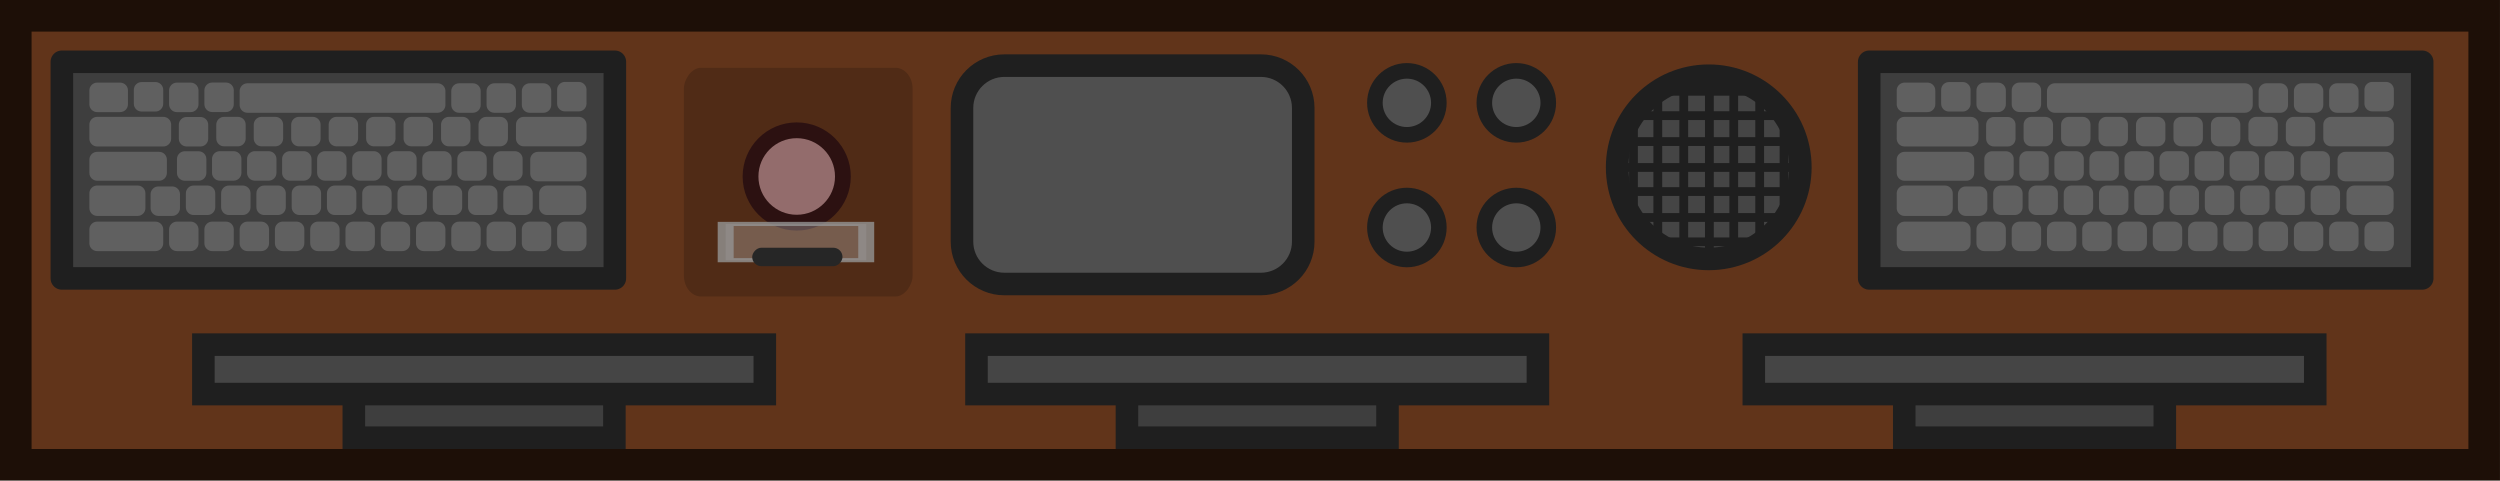 <?xml version="1.0" encoding="UTF-8" standalone="no"?>
<!-- Created with Inkscape (http://www.inkscape.org/) -->

<svg
   width="553.991"
   height="106.5"
   viewBox="0 0 146.577 28.178"
   version="1.1"
   id="svg1"
   xml:space="preserve"
   xmlns="http://www.w3.org/2000/svg"
   xmlns:svg="http://www.w3.org/2000/svg"><defs
     id="defs1" /><g
     id="layer1"
     transform="translate(-6.087,-5.755)"><path
       d="M 151.737,6.681 H 7.013 V 33.007 H 151.737 Z"
       fill="#61341a"
       stroke="#1d0f07"
       stroke-width="2.1"
       stroke-linecap="round"
       id="path1-7-8"
       style="stroke-width:1.852;stroke-dasharray:none" /><rect
       style="fill:#502b16;fill-opacity:1;stroke:none;stroke-width:1.852;stroke-linecap:square;stroke-linejoin:bevel;stroke-miterlimit:29;stroke-dasharray:none;stroke-opacity:1"
       id="rect1-3"
       width="13.409"
       height="13.409"
       x="-59.593"
       y="9.729"
       rx="1.007"
       ry="1.224"
       transform="scale(-1,1)" /><path
       d="m 115.68,22.078 h 32.422 V 9.378 h -32.422 z"
       fill="#3e3e3e"
       stroke="#1f1f1f"
       stroke-width="1.462"
       stroke-miterlimit="5"
       stroke-linecap="round"
       stroke-linejoin="round"
       id="path2-4-5"
       style="stroke-width:1.323;stroke-dasharray:none" /><path
       d="m 145.174,20.478 h 0.808 c 0.253,0 0.458,-0.205 0.458,-0.458 v -0.813 c 0,-0.253 -0.205,-0.458 -0.458,-0.458 h -0.808 c -0.253,0 -0.458,0.205 -0.458,0.458 v 0.813 c 0,0.253 0.205,0.458 0.458,0.458 z"
       fill="#606060"
       id="path3-8-6"
       style="stroke-width:0.265" /><path
       d="m 145.174,12.287 h 0.808 c 0.253,0 0.458,-0.205 0.458,-0.458 v -0.813 c 0,-0.253 -0.205,-0.458 -0.458,-0.458 h -0.808 c -0.253,0 -0.458,0.205 -0.458,0.458 v 0.813 c 0,0.253 0.205,0.458 0.458,0.458 z"
       fill="#606060"
       id="path4-7-5"
       style="stroke-width:0.265" /><path
       d="m 143.106,12.367 h 0.808 c 0.253,0 0.458,-0.205 0.458,-0.458 v -0.813 c 0,-0.253 -0.205,-0.458 -0.458,-0.458 h -0.808 c -0.253,0 -0.458,0.205 -0.458,0.458 v 0.813 c 0,0.253 0.205,0.458 0.458,0.458 z"
       fill="#606060"
       id="path5-1-1"
       style="stroke-width:0.265" /><path
       d="m 141.038,12.367 h 0.808 c 0.253,0 0.458,-0.205 0.458,-0.458 v -0.813 c 0,-0.253 -0.205,-0.458 -0.458,-0.458 h -0.808 c -0.253,0 -0.458,0.205 -0.458,0.458 v 0.813 c 0,0.253 0.205,0.458 0.458,0.458 z"
       fill="#606060"
       id="path6-3-0"
       style="stroke-width:0.265" /><path
       d="m 138.97,12.367 h 0.808 c 0.253,0 0.458,-0.205 0.458,-0.458 v -0.813 c 0,-0.253 -0.205,-0.458 -0.458,-0.458 h -0.808 c -0.253,0 -0.458,0.205 -0.458,0.458 v 0.813 c 0,0.253 0.205,0.458 0.458,0.458 z"
       fill="#606060"
       id="path7-6-9"
       style="stroke-width:0.265" /><path
       d="m 124.493,12.324 h 0.808 c 0.253,0 0.458,-0.205 0.458,-0.458 v -0.813 c 0,-0.253 -0.205,-0.458 -0.458,-0.458 h -0.808 c -0.253,0 -0.458,0.205 -0.458,0.458 v 0.813 c 0,0.253 0.205,0.458 0.458,0.458 z"
       fill="#606060"
       id="path8-7-3"
       style="stroke-width:0.265" /><path
       d="m 122.425,12.328 h 0.808 c 0.253,0 0.458,-0.205 0.458,-0.458 v -0.813 c 0,-0.253 -0.205,-0.458 -0.458,-0.458 h -0.808 c -0.253,0 -0.458,0.205 -0.458,0.458 v 0.813 c 0,0.253 0.205,0.458 0.458,0.458 z"
       fill="#606060"
       id="path9-2-5"
       style="stroke-width:0.265" /><path
       d="m 120.357,12.295 h 0.808 c 0.253,0 0.458,-0.205 0.458,-0.458 v -0.813 c 0,-0.253 -0.205,-0.458 -0.458,-0.458 h -0.808 c -0.253,0 -0.458,0.205 -0.458,0.458 v 0.813 c 0,0.253 0.205,0.458 0.458,0.458 z"
       fill="#606060"
       id="path10-9-7"
       style="stroke-width:0.265" /><path
       d="m 117.751,12.328 h 1.346 c 0.253,0 0.458,-0.205 0.458,-0.458 v -0.813 c 0,-0.253 -0.205,-0.458 -0.458,-0.458 h -1.346 c -0.253,0 -0.458,0.205 -0.458,0.458 v 0.813 c 0,0.253 0.205,0.458 0.458,0.458 z"
       fill="#606060"
       id="path11-6-8"
       style="stroke-width:0.265" /><path
       d="m 126.561,12.367 h 11.148 c 0.253,0 0.458,-0.205 0.458,-0.458 v -0.813 c 0,-0.253 -0.205,-0.458 -0.458,-0.458 h -11.148 c -0.253,0 -0.458,0.205 -0.458,0.458 v 0.813 c 0,0.253 0.205,0.458 0.458,0.458 z"
       fill="#606060"
       id="path12-6-1"
       style="stroke-width:0.265" /><path
       d="m 144.122,18.362 h 1.846 c 0.253,0 0.458,-0.205 0.458,-0.458 v -0.813 c 0,-0.253 -0.205,-0.458 -0.458,-0.458 h -1.846 c -0.253,0 -0.458,0.205 -0.458,0.458 v 0.813 c 0,0.253 0.205,0.458 0.458,0.458 z"
       fill="#606060"
       id="path13-7-4"
       style="stroke-width:0.265" /><path
       d="m 143.597,16.385 h 2.385 c 0.253,0 0.458,-0.205 0.458,-0.458 v -0.813 c 0,-0.253 -0.205,-0.458 -0.458,-0.458 h -2.385 c -0.253,0 -0.458,0.205 -0.458,0.458 v 0.813 c 0,0.253 0.205,0.458 0.458,0.458 z"
       fill="#606060"
       id="path14-7-8"
       style="stroke-width:0.265" /><path
       d="m 142.762,14.335 h 3.22 c 0.253,0 0.458,-0.205 0.458,-0.458 v -0.813 c 0,-0.253 -0.205,-0.458 -0.458,-0.458 h -3.22 c -0.253,0 -0.458,0.205 -0.458,0.458 v 0.813 c 0,0.253 0.205,0.458 0.458,0.458 z"
       fill="#606060"
       id="path15-7-3"
       style="stroke-width:0.265" /><path
       d="m 117.751,14.343 h 3.879 c 0.253,0 0.458,-0.205 0.458,-0.458 v -0.821 c 0,-0.253 -0.205,-0.458 -0.458,-0.458 h -3.879 c -0.253,0 -0.458,0.205 -0.458,0.458 v 0.821 c 0,0.253 0.205,0.458 0.458,0.458 z"
       fill="#606060"
       id="path16-3-0"
       style="stroke-width:0.265" /><path
       d="m 143.106,20.478 h 0.808 c 0.253,0 0.458,-0.205 0.458,-0.458 v -0.813 c 0,-0.253 -0.205,-0.458 -0.458,-0.458 h -0.808 c -0.253,0 -0.458,0.205 -0.458,0.458 v 0.813 c 0,0.253 0.205,0.458 0.458,0.458 z"
       fill="#606060"
       id="path17-8-9"
       style="stroke-width:0.265" /><path
       d="m 142.021,18.362 h 0.808 c 0.253,0 0.458,-0.205 0.458,-0.458 v -0.813 c 0,-0.253 -0.205,-0.458 -0.458,-0.458 h -0.808 c -0.253,0 -0.458,0.205 -0.458,0.458 v 0.813 c 0,0.253 0.205,0.458 0.458,0.458 z"
       fill="#606060"
       id="path18-8-3"
       style="stroke-width:0.265" /><path
       d="m 141.428,16.348 h 0.808 c 0.253,0 0.458,-0.205 0.458,-0.458 v -0.813 c 0,-0.253 -0.205,-0.458 -0.458,-0.458 h -0.808 c -0.253,0 -0.458,0.205 -0.458,0.458 v 0.813 c 0,0.253 0.205,0.458 0.458,0.458 z"
       fill="#606060"
       id="path19-9-1"
       style="stroke-width:0.265" /><path
       d="m 139.324,16.348 h 0.808 c 0.253,0 0.458,-0.205 0.458,-0.458 v -0.813 c 0,-0.253 -0.205,-0.458 -0.458,-0.458 h -0.808 c -0.253,0 -0.458,0.205 -0.458,0.458 v 0.813 c 0,0.253 0.205,0.458 0.458,0.458 z"
       fill="#606060"
       id="path20-8-92"
       style="stroke-width:0.265" /><path
       d="m 137.269,16.348 h 0.808 c 0.253,0 0.458,-0.205 0.458,-0.458 v -0.813 c 0,-0.253 -0.205,-0.458 -0.458,-0.458 h -0.808 c -0.253,0 -0.458,0.205 -0.458,0.458 v 0.813 c 0,0.253 0.205,0.458 0.458,0.458 z"
       fill="#606060"
       id="path21-4-7"
       style="stroke-width:0.265" /><path
       d="m 135.214,16.348 h 0.808 c 0.253,0 0.458,-0.205 0.458,-0.458 v -0.813 c 0,-0.253 -0.205,-0.458 -0.458,-0.458 h -0.808 c -0.253,0 -0.458,0.205 -0.458,0.458 v 0.813 c 0,0.253 0.205,0.458 0.458,0.458 z"
       fill="#606060"
       id="path22-9-0"
       style="stroke-width:0.265" /><path
       d="m 133.16,16.348 h 0.808 c 0.253,0 0.458,-0.205 0.458,-0.458 v -0.813 c 0,-0.253 -0.205,-0.458 -0.458,-0.458 h -0.808 c -0.253,0 -0.458,0.205 -0.458,0.458 v 0.813 c 0,0.253 0.205,0.458 0.458,0.458 z"
       fill="#606060"
       id="path23-1-3"
       style="stroke-width:0.265" /><path
       d="m 131.105,16.348 h 0.808 c 0.253,0 0.458,-0.205 0.458,-0.458 v -0.813 c 0,-0.253 -0.205,-0.458 -0.458,-0.458 h -0.808 c -0.253,0 -0.458,0.205 -0.458,0.458 v 0.813 c 0,0.253 0.205,0.458 0.458,0.458 z"
       fill="#606060"
       id="path24-8-19"
       style="stroke-width:0.265" /><path
       d="m 129.05,16.348 h 0.808 c 0.253,0 0.458,-0.205 0.458,-0.458 v -0.813 c 0,-0.253 -0.205,-0.458 -0.458,-0.458 h -0.808 c -0.253,0 -0.458,0.205 -0.458,0.458 v 0.813 c 0,0.253 0.205,0.458 0.458,0.458 z"
       fill="#606060"
       id="path25-2-8"
       style="stroke-width:0.265" /><path
       d="m 126.996,16.348 h 0.808 c 0.253,0 0.458,-0.205 0.458,-0.458 v -0.813 c 0,-0.253 -0.205,-0.458 -0.458,-0.458 h -0.808 c -0.253,0 -0.458,0.205 -0.458,0.458 v 0.813 c 0,0.253 0.205,0.458 0.458,0.458 z"
       fill="#606060"
       id="path26-9-7"
       style="stroke-width:0.265" /><path
       d="m 124.941,16.348 h 0.808 c 0.253,0 0.458,-0.205 0.458,-0.458 v -0.813 c 0,-0.253 -0.205,-0.458 -0.458,-0.458 h -0.808 c -0.253,0 -0.458,0.205 -0.458,0.458 v 0.813 c 0,0.253 0.205,0.458 0.458,0.458 z"
       fill="#606060"
       id="path27-3-5"
       style="stroke-width:0.265" /><path
       d="m 122.886,16.352 h 0.808 c 0.253,0 0.458,-0.205 0.458,-0.458 v -0.813 c 0,-0.253 -0.205,-0.458 -0.458,-0.458 h -0.808 c -0.253,0 -0.458,0.205 -0.458,0.458 v 0.813 c 0,0.253 0.205,0.458 0.458,0.458 z"
       fill="#606060"
       id="path28-7-4"
       style="stroke-width:0.265" /><path
       d="m 140.566,14.335 h 0.808 c 0.253,0 0.458,-0.205 0.458,-0.458 v -0.813 c 0,-0.253 -0.205,-0.458 -0.458,-0.458 h -0.808 c -0.253,0 -0.458,0.205 -0.458,0.458 v 0.813 c 0,0.253 0.205,0.458 0.458,0.458 z"
       fill="#606060"
       id="path29-1-5"
       style="stroke-width:0.265" /><path
       d="m 138.37,14.335 h 0.808 c 0.253,0 0.458,-0.205 0.458,-0.458 v -0.813 c 0,-0.253 -0.205,-0.458 -0.458,-0.458 h -0.808 c -0.253,0 -0.458,0.205 -0.458,0.458 v 0.813 c 0,0.253 0.205,0.458 0.458,0.458 z"
       fill="#606060"
       id="path30-8-1"
       style="stroke-width:0.265" /><path
       d="m 136.173,14.335 h 0.808 c 0.253,0 0.458,-0.205 0.458,-0.458 v -0.813 c 0,-0.253 -0.205,-0.458 -0.458,-0.458 h -0.808 c -0.253,0 -0.458,0.205 -0.458,0.458 v 0.813 c 0,0.253 0.205,0.458 0.458,0.458 z"
       fill="#606060"
       id="path31-5-91"
       style="stroke-width:0.265" /><path
       d="m 133.977,14.335 h 0.808 c 0.253,0 0.458,-0.205 0.458,-0.458 v -0.813 c 0,-0.253 -0.205,-0.458 -0.458,-0.458 h -0.808 c -0.253,0 -0.458,0.205 -0.458,0.458 v 0.813 c 0,0.253 0.205,0.458 0.458,0.458 z"
       fill="#606060"
       id="path32-6-6"
       style="stroke-width:0.265" /><path
       d="m 131.78,14.335 h 0.808 c 0.253,0 0.458,-0.205 0.458,-0.458 v -0.813 c 0,-0.253 -0.205,-0.458 -0.458,-0.458 h -0.808 c -0.253,0 -0.458,0.205 -0.458,0.458 v 0.813 c 0,0.253 0.205,0.458 0.458,0.458 z"
       fill="#606060"
       id="path33-7-2"
       style="stroke-width:0.265" /><path
       d="m 129.584,14.335 h 0.808 c 0.253,0 0.458,-0.205 0.458,-0.458 v -0.813 c 0,-0.253 -0.205,-0.458 -0.458,-0.458 h -0.808 c -0.253,0 -0.458,0.205 -0.458,0.458 v 0.813 c 0,0.253 0.205,0.458 0.458,0.458 z"
       fill="#606060"
       id="path34-7-8"
       style="stroke-width:0.265" /><path
       d="m 127.388,14.335 h 0.808 c 0.253,0 0.458,-0.205 0.458,-0.458 v -0.813 c 0,-0.253 -0.205,-0.458 -0.458,-0.458 h -0.808 c -0.253,0 -0.458,0.205 -0.458,0.458 v 0.813 c 0,0.253 0.205,0.458 0.458,0.458 z"
       fill="#606060"
       id="path35-0-6"
       style="stroke-width:0.265" /><path
       d="m 125.191,14.335 h 0.808 c 0.253,0 0.458,-0.205 0.458,-0.458 v -0.813 c 0,-0.253 -0.205,-0.458 -0.458,-0.458 h -0.808 c -0.253,0 -0.458,0.205 -0.458,0.458 v 0.813 c 0,0.253 0.205,0.458 0.458,0.458 z"
       fill="#606060"
       id="path36-6-1"
       style="stroke-width:0.265" /><path
       d="m 122.994,14.343 h 0.808 c 0.253,0 0.458,-0.205 0.458,-0.458 v -0.813 c 0,-0.253 -0.205,-0.458 -0.458,-0.458 h -0.808 c -0.253,0 -0.458,0.205 -0.458,0.458 v 0.813 c 0,0.253 0.205,0.458 0.458,0.458 z"
       fill="#606060"
       id="path37-3-5"
       style="stroke-width:0.265" /><path
       d="m 139.953,18.362 h 0.808 c 0.253,0 0.458,-0.205 0.458,-0.458 v -0.813 c 0,-0.253 -0.205,-0.458 -0.458,-0.458 h -0.808 c -0.253,0 -0.458,0.205 -0.458,0.458 v 0.813 c 0,0.253 0.205,0.458 0.458,0.458 z"
       fill="#606060"
       id="path38-6-24"
       style="stroke-width:0.265" /><path
       d="m 137.885,18.362 h 0.808 c 0.253,0 0.458,-0.205 0.458,-0.458 v -0.813 c 0,-0.253 -0.205,-0.458 -0.458,-0.458 h -0.808 c -0.253,0 -0.458,0.205 -0.458,0.458 v 0.813 c 0,0.253 0.205,0.458 0.458,0.458 z"
       fill="#606060"
       id="path39-5-1"
       style="stroke-width:0.265" /><path
       d="m 135.817,18.362 h 0.808 c 0.253,0 0.458,-0.205 0.458,-0.458 v -0.813 c 0,-0.253 -0.205,-0.458 -0.458,-0.458 h -0.808 c -0.253,0 -0.458,0.205 -0.458,0.458 v 0.813 c 0,0.253 0.205,0.458 0.458,0.458 z"
       fill="#606060"
       id="path40-1-1"
       style="stroke-width:0.265" /><path
       d="m 133.749,18.362 h 0.808 c 0.253,0 0.458,-0.205 0.458,-0.458 v -0.813 c 0,-0.253 -0.205,-0.458 -0.458,-0.458 h -0.808 c -0.253,0 -0.458,0.205 -0.458,0.458 v 0.813 c 0,0.253 0.205,0.458 0.458,0.458 z"
       fill="#606060"
       id="path41-3-5"
       style="stroke-width:0.265" /><path
       d="m 131.68,18.362 h 0.808 c 0.253,0 0.458,-0.205 0.458,-0.458 v -0.813 c 0,-0.253 -0.205,-0.458 -0.458,-0.458 h -0.808 c -0.253,0 -0.458,0.205 -0.458,0.458 v 0.813 c 0,0.253 0.205,0.458 0.458,0.458 z"
       fill="#606060"
       id="path42-4-8"
       style="stroke-width:0.265" /><path
       d="m 129.612,18.362 h 0.808 c 0.253,0 0.458,-0.205 0.458,-0.458 v -0.813 c 0,-0.253 -0.205,-0.458 -0.458,-0.458 h -0.808 c -0.253,0 -0.458,0.205 -0.458,0.458 v 0.813 c 0,0.253 0.205,0.458 0.458,0.458 z"
       fill="#606060"
       id="path43-8-3"
       style="stroke-width:0.265" /><path
       d="m 127.544,18.362 h 0.808 c 0.253,0 0.458,-0.205 0.458,-0.458 v -0.813 c 0,-0.253 -0.205,-0.458 -0.458,-0.458 h -0.808 c -0.253,0 -0.458,0.205 -0.458,0.458 v 0.813 c 0,0.253 0.205,0.458 0.458,0.458 z"
       fill="#606060"
       id="path44-5-89"
       style="stroke-width:0.265" /><path
       d="m 125.476,18.362 h 0.808 c 0.253,0 0.458,-0.205 0.458,-0.458 v -0.813 c 0,-0.253 -0.205,-0.458 -0.458,-0.458 h -0.808 c -0.253,0 -0.458,0.205 -0.458,0.458 v 0.813 c 0,0.253 0.205,0.458 0.458,0.458 z"
       fill="#606060"
       id="path45-7-6"
       style="stroke-width:0.265" /><path
       d="m 123.408,18.362 h 0.808 c 0.253,0 0.458,-0.205 0.458,-0.458 v -0.813 c 0,-0.253 -0.205,-0.458 -0.458,-0.458 h -0.808 c -0.253,0 -0.458,0.205 -0.458,0.458 v 0.813 c 0,0.253 0.205,0.458 0.458,0.458 z"
       fill="#606060"
       id="path46-5-9"
       style="stroke-width:0.265" /><path
       d="m 121.34,18.415 h 0.808 c 0.253,0 0.458,-0.205 0.458,-0.458 v -0.813 c 0,-0.253 -0.205,-0.458 -0.458,-0.458 h -0.808 c -0.253,0 -0.458,0.205 -0.458,0.458 v 0.813 c 0,0.253 0.205,0.458 0.458,0.458 z"
       fill="#606060"
       id="path47-6-6"
       style="stroke-width:0.265" /><path
       d="m 141.038,20.478 h 0.808 c 0.253,0 0.458,-0.205 0.458,-0.458 v -0.813 c 0,-0.253 -0.205,-0.458 -0.458,-0.458 h -0.808 c -0.253,0 -0.458,0.205 -0.458,0.458 v 0.813 c 0,0.253 0.205,0.458 0.458,0.458 z"
       fill="#606060"
       id="path48-1-9"
       style="stroke-width:0.265" /><path
       d="m 138.97,20.478 h 0.808 c 0.253,0 0.458,-0.205 0.458,-0.458 v -0.813 c 0,-0.253 -0.205,-0.458 -0.458,-0.458 h -0.808 c -0.253,0 -0.458,0.205 -0.458,0.458 v 0.813 c 0,0.253 0.205,0.458 0.458,0.458 z"
       fill="#606060"
       id="path49-6-2"
       style="stroke-width:0.265" /><path
       d="m 136.902,20.478 h 0.808 c 0.253,0 0.458,-0.205 0.458,-0.458 v -0.813 c 0,-0.253 -0.205,-0.458 -0.458,-0.458 h -0.808 c -0.253,0 -0.458,0.205 -0.458,0.458 v 0.813 c 0,0.253 0.205,0.458 0.458,0.458 z"
       fill="#606060"
       id="path50-7-0"
       style="stroke-width:0.265" /><path
       d="m 134.834,20.478 h 0.808 c 0.253,0 0.458,-0.205 0.458,-0.458 v -0.813 c 0,-0.253 -0.205,-0.458 -0.458,-0.458 h -0.808 c -0.253,0 -0.458,0.205 -0.458,0.458 v 0.813 c 0,0.253 0.205,0.458 0.458,0.458 z"
       fill="#606060"
       id="path51-0-9"
       style="stroke-width:0.265" /><path
       d="m 132.765,20.478 h 0.808 c 0.253,0 0.458,-0.205 0.458,-0.458 v -0.813 c 0,-0.253 -0.205,-0.458 -0.458,-0.458 h -0.808 c -0.253,0 -0.458,0.205 -0.458,0.458 v 0.813 c 0,0.253 0.205,0.458 0.458,0.458 z"
       fill="#606060"
       id="path52-7-9"
       style="stroke-width:0.265" /><path
       d="m 130.697,20.478 h 0.808 c 0.253,0 0.458,-0.205 0.458,-0.458 v -0.813 c 0,-0.253 -0.205,-0.458 -0.458,-0.458 h -0.808 c -0.253,0 -0.458,0.205 -0.458,0.458 v 0.813 c 0,0.253 0.205,0.458 0.458,0.458 z"
       fill="#606060"
       id="path53-6-6"
       style="stroke-width:0.265" /><path
       d="m 128.629,20.478 h 0.808 c 0.253,0 0.458,-0.205 0.458,-0.458 v -0.813 c 0,-0.253 -0.205,-0.458 -0.458,-0.458 h -0.808 c -0.253,0 -0.458,0.205 -0.458,0.458 v 0.813 c 0,0.253 0.205,0.458 0.458,0.458 z"
       fill="#606060"
       id="path54-0-1"
       style="stroke-width:0.265" /><path
       d="m 126.561,20.478 h 0.808 c 0.253,0 0.458,-0.205 0.458,-0.458 v -0.813 c 0,-0.253 -0.205,-0.458 -0.458,-0.458 h -0.808 c -0.253,0 -0.458,0.205 -0.458,0.458 v 0.813 c 0,0.253 0.205,0.458 0.458,0.458 z"
       fill="#606060"
       id="path55-1-0"
       style="stroke-width:0.265" /><path
       d="m 124.493,20.478 h 0.808 c 0.253,0 0.458,-0.205 0.458,-0.458 v -0.813 c 0,-0.253 -0.205,-0.458 -0.458,-0.458 h -0.808 c -0.253,0 -0.458,0.205 -0.458,0.458 v 0.813 c 0,0.253 0.205,0.458 0.458,0.458 z"
       fill="#606060"
       id="path56-2-8"
       style="stroke-width:0.265" /><path
       d="m 122.425,20.478 h 0.808 c 0.253,0 0.458,-0.205 0.458,-0.458 v -0.813 c 0,-0.253 -0.205,-0.458 -0.458,-0.458 h -0.808 c -0.253,0 -0.458,0.205 -0.458,0.458 v 0.813 c 0,0.253 0.205,0.458 0.458,0.458 z"
       fill="#606060"
       id="path57-7-24"
       style="stroke-width:0.265" /><path
       d="m 117.751,20.478 h 3.414 c 0.253,0 0.458,-0.205 0.458,-0.458 v -0.813 c 0,-0.253 -0.205,-0.458 -0.458,-0.458 h -3.414 c -0.253,0 -0.458,0.205 -0.458,0.458 v 0.813 c 0,0.253 0.205,0.458 0.458,0.458 z"
       fill="#606060"
       id="path58-7-1"
       style="stroke-width:0.265" /><path
       d="m 117.751,16.352 h 3.627 c 0.253,0 0.458,-0.205 0.458,-0.458 v -0.779 c 0,-0.253 -0.205,-0.458 -0.458,-0.458 h -3.627 c -0.253,0 -0.458,0.205 -0.458,0.458 v 0.779 c 0,0.253 0.205,0.458 0.458,0.458 z"
       fill="#606060"
       id="path59-0-1"
       style="stroke-width:0.265" /><path
       d="m 117.751,18.415 h 2.369 c 0.253,0 0.458,-0.205 0.458,-0.458 v -0.867 c 0,-0.253 -0.205,-0.458 -0.458,-0.458 h -2.369 c -0.253,0 -0.458,0.205 -0.458,0.458 v 0.867 c 0,0.253 0.205,0.458 0.458,0.458 z"
       fill="#606060"
       id="path60-8-5"
       style="stroke-width:0.265" /><path
       d="m 26.832,31.417 h 15.277 v -5.085 h -15.277 z"
       fill="#3e3e3e"
       stroke="#1f1f1f"
       stroke-width="1.462"
       stroke-miterlimit="5"
       stroke-linecap="round"
       id="path61-8-15"
       style="stroke-width:1.323;stroke-dasharray:none" /><path
       d="m 18.011,28.86 h 32.918 v -2.899 h -32.918 z"
       fill="#454545"
       stroke="#1f1f1f"
       stroke-width="1.462"
       stroke-miterlimit="5"
       stroke-linecap="square"
       id="path62-4-71"
       style="stroke-width:1.323;stroke-dasharray:none" /><path
       d="m 72.161,31.417 h 15.277 v -5.085 h -15.277 z"
       fill="#3e3e3e"
       stroke="#1f1f1f"
       stroke-width="1.462"
       stroke-miterlimit="5"
       stroke-linecap="round"
       id="path63-4-9"
       style="stroke-width:1.323;stroke-dasharray:none" /><path
       d="m 63.339,28.86 h 32.918 v -2.899 h -32.918 z"
       fill="#454545"
       stroke="#1f1f1f"
       stroke-width="1.462"
       stroke-miterlimit="5"
       stroke-linecap="square"
       id="path64-1-3"
       style="stroke-width:1.323;stroke-dasharray:none" /><path
       d="m 117.735,31.417 h 15.277 v -5.085 h -15.277 z"
       fill="#3e3e3e"
       stroke="#1f1f1f"
       stroke-width="1.462"
       stroke-miterlimit="5"
       stroke-linecap="round"
       id="path65-1-8"
       style="stroke-width:1.323;stroke-dasharray:none" /><path
       d="m 108.914,28.86 h 32.918 v -2.899 h -32.918 z"
       fill="#454545"
       stroke="#1f1f1f"
       stroke-width="1.462"
       stroke-miterlimit="5"
       stroke-linecap="square"
       id="path66-7-5"
       style="stroke-width:1.323;stroke-dasharray:none" /><path
       d="M 9.714,22.078 H 42.136 V 9.378 H 9.714 Z"
       fill="#3e3e3e"
       stroke="#1f1f1f"
       stroke-width="1.462"
       stroke-miterlimit="5"
       stroke-linecap="round"
       stroke-linejoin="round"
       id="path67-2-13"
       style="stroke-width:1.323;stroke-dasharray:none" /><path
       d="m 39.209,20.478 h 0.808 c 0.253,0 0.458,-0.205 0.458,-0.458 v -0.813 c 0,-0.253 -0.205,-0.458 -0.458,-0.458 h -0.808 c -0.253,0 -0.458,0.205 -0.458,0.458 v 0.813 c 0,0.253 0.205,0.458 0.458,0.458 z"
       fill="#606060"
       id="path68-8-1"
       style="stroke-width:0.265" /><path
       d="m 39.209,12.287 h 0.808 c 0.253,0 0.458,-0.205 0.458,-0.458 v -0.813 c 0,-0.253 -0.205,-0.458 -0.458,-0.458 h -0.808 c -0.253,0 -0.458,0.205 -0.458,0.458 v 0.813 c 0,0.253 0.205,0.458 0.458,0.458 z"
       fill="#606060"
       id="path69-6-6"
       style="stroke-width:0.265" /><path
       d="m 37.14,12.367 h 0.808 c 0.253,0 0.458,-0.205 0.458,-0.458 v -0.813 c 0,-0.253 -0.205,-0.458 -0.458,-0.458 h -0.808 c -0.253,0 -0.458,0.205 -0.458,0.458 v 0.813 c 0,0.253 0.205,0.458 0.458,0.458 z"
       fill="#606060"
       id="path70-8-4"
       style="stroke-width:0.265" /><path
       d="m 35.072,12.367 h 0.808 c 0.253,0 0.458,-0.205 0.458,-0.458 v -0.813 c 0,-0.253 -0.205,-0.458 -0.458,-0.458 h -0.808 c -0.253,0 -0.458,0.205 -0.458,0.458 v 0.813 c 0,0.253 0.205,0.458 0.458,0.458 z"
       fill="#606060"
       id="path71-9-64"
       style="stroke-width:0.265" /><path
       d="m 33.004,12.367 h 0.808 c 0.253,0 0.458,-0.205 0.458,-0.458 v -0.813 c 0,-0.253 -0.205,-0.458 -0.458,-0.458 h -0.808 c -0.253,0 -0.458,0.205 -0.458,0.458 v 0.813 c 0,0.253 0.205,0.458 0.458,0.458 z"
       fill="#606060"
       id="path72-5-0"
       style="stroke-width:0.265" /><path
       d="m 18.528,12.324 h 0.808 c 0.253,0 0.458,-0.205 0.458,-0.458 v -0.813 c 0,-0.253 -0.205,-0.458 -0.458,-0.458 h -0.808 c -0.253,0 -0.458,0.205 -0.458,0.458 v 0.813 c 0,0.253 0.205,0.458 0.458,0.458 z"
       fill="#606060"
       id="path73-7-8"
       style="stroke-width:0.265" /><path
       d="m 16.459,12.328 h 0.808 c 0.253,0 0.458,-0.205 0.458,-0.458 v -0.813 c 0,-0.253 -0.205,-0.458 -0.458,-0.458 h -0.808 c -0.253,0 -0.458,0.205 -0.458,0.458 v 0.813 c 0,0.253 0.205,0.458 0.458,0.458 z"
       fill="#606060"
       id="path74-2-0"
       style="stroke-width:0.265" /><path
       d="m 14.391,12.295 h 0.808 c 0.253,0 0.458,-0.205 0.458,-0.458 v -0.813 c 0,-0.253 -0.205,-0.458 -0.458,-0.458 h -0.808 c -0.253,0 -0.458,0.205 -0.458,0.458 v 0.813 c 0,0.253 0.205,0.458 0.458,0.458 z"
       fill="#606060"
       id="path75-0-2"
       style="stroke-width:0.265" /><path
       d="m 11.785,12.328 h 1.346 c 0.253,0 0.458,-0.205 0.458,-0.458 v -0.813 c 0,-0.253 -0.205,-0.458 -0.458,-0.458 h -1.346 c -0.253,0 -0.458,0.205 -0.458,0.458 v 0.813 c 0,0.253 0.205,0.458 0.458,0.458 z"
       fill="#606060"
       id="path76-9-6"
       style="stroke-width:0.265" /><path
       d="m 20.596,12.367 h 11.149 c 0.253,0 0.458,-0.205 0.458,-0.458 v -0.813 c 0,-0.253 -0.205,-0.458 -0.458,-0.458 h -11.149 c -0.253,0 -0.458,0.205 -0.458,0.458 v 0.813 c 0,0.253 0.205,0.458 0.458,0.458 z"
       fill="#606060"
       id="path77-1-2"
       style="stroke-width:0.265" /><path
       d="m 38.156,18.362 h 1.846 c 0.253,0 0.458,-0.205 0.458,-0.458 v -0.813 c 0,-0.253 -0.205,-0.458 -0.458,-0.458 h -1.846 c -0.253,0 -0.458,0.205 -0.458,0.458 v 0.813 c 0,0.253 0.205,0.458 0.458,0.458 z"
       fill="#606060"
       id="path78-6-9"
       style="stroke-width:0.265" /><path
       d="m 37.632,16.385 h 2.385 c 0.253,0 0.458,-0.205 0.458,-0.458 v -0.813 c 0,-0.253 -0.205,-0.458 -0.458,-0.458 h -2.385 c -0.253,0 -0.458,0.205 -0.458,0.458 v 0.813 c 0,0.253 0.205,0.458 0.458,0.458 z"
       fill="#606060"
       id="path79-6-0"
       style="stroke-width:0.265" /><path
       d="m 36.797,14.335 h 3.22 c 0.253,0 0.458,-0.205 0.458,-0.458 v -0.813 c 0,-0.253 -0.205,-0.458 -0.458,-0.458 h -3.22 c -0.253,0 -0.458,0.205 -0.458,0.458 v 0.813 c 0,0.253 0.205,0.458 0.458,0.458 z"
       fill="#606060"
       id="path80-1-7"
       style="stroke-width:0.265" /><path
       d="m 11.785,14.343 h 3.879 c 0.253,0 0.458,-0.205 0.458,-0.458 v -0.821 c 0,-0.253 -0.205,-0.458 -0.458,-0.458 h -3.879 c -0.253,0 -0.458,0.205 -0.458,0.458 v 0.821 c 0,0.253 0.205,0.458 0.458,0.458 z"
       fill="#606060"
       id="path81-7-5"
       style="stroke-width:0.265" /><path
       d="m 37.14,20.478 h 0.808 c 0.253,0 0.458,-0.205 0.458,-0.458 v -0.813 c 0,-0.253 -0.205,-0.458 -0.458,-0.458 h -0.808 c -0.253,0 -0.458,0.205 -0.458,0.458 v 0.813 c 0,0.253 0.205,0.458 0.458,0.458 z"
       fill="#606060"
       id="path82-5-9"
       style="stroke-width:0.265" /><path
       d="m 36.055,18.362 h 0.808 c 0.253,0 0.458,-0.205 0.458,-0.458 v -0.813 c 0,-0.253 -0.205,-0.458 -0.458,-0.458 h -0.808 c -0.253,0 -0.458,0.205 -0.458,0.458 v 0.813 c 0,0.253 0.205,0.458 0.458,0.458 z"
       fill="#606060"
       id="path83-4-3"
       style="stroke-width:0.265" /><path
       d="m 35.463,16.348 h 0.808 c 0.253,0 0.458,-0.205 0.458,-0.458 v -0.813 c 0,-0.253 -0.205,-0.458 -0.458,-0.458 h -0.808 c -0.253,0 -0.458,0.205 -0.458,0.458 v 0.813 c 0,0.253 0.205,0.458 0.458,0.458 z"
       fill="#606060"
       id="path84-6-1"
       style="stroke-width:0.265" /><path
       d="m 33.359,16.348 h 0.808 c 0.253,0 0.458,-0.205 0.458,-0.458 v -0.813 c 0,-0.253 -0.205,-0.458 -0.458,-0.458 h -0.808 c -0.253,0 -0.458,0.205 -0.458,0.458 v 0.813 c 0,0.253 0.205,0.458 0.458,0.458 z"
       fill="#606060"
       id="path85-6-87"
       style="stroke-width:0.265" /><path
       d="m 31.303,16.348 h 0.808 c 0.253,0 0.458,-0.205 0.458,-0.458 v -0.813 c 0,-0.253 -0.205,-0.458 -0.458,-0.458 h -0.808 c -0.253,0 -0.458,0.205 -0.458,0.458 v 0.813 c 0,0.253 0.205,0.458 0.458,0.458 z"
       fill="#606060"
       id="path86-3-6"
       style="stroke-width:0.265" /><path
       d="m 29.249,16.348 h 0.808 c 0.253,0 0.458,-0.205 0.458,-0.458 v -0.813 c 0,-0.253 -0.205,-0.458 -0.458,-0.458 h -0.808 c -0.253,0 -0.458,0.205 -0.458,0.458 v 0.813 c 0,0.253 0.205,0.458 0.458,0.458 z"
       fill="#606060"
       id="path87-2-5"
       style="stroke-width:0.265" /><path
       d="m 27.194,16.348 h 0.808 c 0.253,0 0.458,-0.205 0.458,-0.458 v -0.813 c 0,-0.253 -0.205,-0.458 -0.458,-0.458 h -0.808 c -0.253,0 -0.458,0.205 -0.458,0.458 v 0.813 c 0,0.253 0.205,0.458 0.458,0.458 z"
       fill="#606060"
       id="path88-5-5"
       style="stroke-width:0.265" /><path
       d="m 25.139,16.348 h 0.808 c 0.253,0 0.458,-0.205 0.458,-0.458 v -0.813 c 0,-0.253 -0.205,-0.458 -0.458,-0.458 h -0.808 c -0.253,0 -0.458,0.205 -0.458,0.458 v 0.813 c 0,0.253 0.205,0.458 0.458,0.458 z"
       fill="#606060"
       id="path89-1-5"
       style="stroke-width:0.265" /><path
       d="m 23.085,16.348 h 0.808 c 0.253,0 0.458,-0.205 0.458,-0.458 v -0.813 c 0,-0.253 -0.205,-0.458 -0.458,-0.458 h -0.808 c -0.253,0 -0.458,0.205 -0.458,0.458 v 0.813 c 0,0.253 0.205,0.458 0.458,0.458 z"
       fill="#606060"
       id="path90-6-4"
       style="stroke-width:0.265" /><path
       d="m 21.03,16.348 h 0.808 c 0.253,0 0.458,-0.205 0.458,-0.458 v -0.813 c 0,-0.253 -0.205,-0.458 -0.458,-0.458 h -0.808 c -0.253,0 -0.458,0.205 -0.458,0.458 v 0.813 c 0,0.253 0.205,0.458 0.458,0.458 z"
       fill="#606060"
       id="path91-3-3"
       style="stroke-width:0.265" /><path
       d="m 18.976,16.348 h 0.808 c 0.253,0 0.458,-0.205 0.458,-0.458 v -0.813 c 0,-0.253 -0.205,-0.458 -0.458,-0.458 h -0.808 c -0.253,0 -0.458,0.205 -0.458,0.458 v 0.813 c 0,0.253 0.205,0.458 0.458,0.458 z"
       fill="#606060"
       id="path92-2-7"
       style="stroke-width:0.265" /><path
       d="m 16.921,16.352 h 0.808 c 0.253,0 0.458,-0.205 0.458,-0.458 v -0.813 c 0,-0.253 -0.205,-0.458 -0.458,-0.458 h -0.808 c -0.253,0 -0.458,0.205 -0.458,0.458 v 0.813 c 0,0.253 0.205,0.458 0.458,0.458 z"
       fill="#606060"
       id="path93-5-1"
       style="stroke-width:0.265" /><path
       d="m 34.601,14.335 h 0.808 c 0.253,0 0.458,-0.205 0.458,-0.458 v -0.813 c 0,-0.253 -0.205,-0.458 -0.458,-0.458 h -0.808 c -0.253,0 -0.458,0.205 -0.458,0.458 v 0.813 c 0,0.253 0.205,0.458 0.458,0.458 z"
       fill="#606060"
       id="path94-0-1"
       style="stroke-width:0.265" /><path
       d="m 32.404,14.335 h 0.808 c 0.253,0 0.458,-0.205 0.458,-0.458 v -0.813 c 0,-0.253 -0.205,-0.458 -0.458,-0.458 h -0.808 c -0.253,0 -0.458,0.205 -0.458,0.458 v 0.813 c 0,0.253 0.205,0.458 0.458,0.458 z"
       fill="#606060"
       id="path95-8-4"
       style="stroke-width:0.265" /><path
       d="m 30.207,14.335 h 0.808 c 0.253,0 0.458,-0.205 0.458,-0.458 v -0.813 c 0,-0.253 -0.205,-0.458 -0.458,-0.458 h -0.808 c -0.253,0 -0.458,0.205 -0.458,0.458 v 0.813 c 0,0.253 0.205,0.458 0.458,0.458 z"
       fill="#606060"
       id="path96-0-7"
       style="stroke-width:0.265" /><path
       d="m 28.011,14.335 h 0.808 c 0.253,0 0.458,-0.205 0.458,-0.458 v -0.813 c 0,-0.253 -0.205,-0.458 -0.458,-0.458 h -0.808 c -0.253,0 -0.458,0.205 -0.458,0.458 v 0.813 c 0,0.253 0.205,0.458 0.458,0.458 z"
       fill="#606060"
       id="path97-3-1"
       style="stroke-width:0.265" /><path
       d="m 25.815,14.335 h 0.808 c 0.253,0 0.458,-0.205 0.458,-0.458 v -0.813 c 0,-0.253 -0.205,-0.458 -0.458,-0.458 h -0.808 c -0.253,0 -0.458,0.205 -0.458,0.458 v 0.813 c 0,0.253 0.205,0.458 0.458,0.458 z"
       fill="#606060"
       id="path98-6-0"
       style="stroke-width:0.265" /><path
       d="m 23.618,14.335 h 0.808 c 0.253,0 0.458,-0.205 0.458,-0.458 v -0.813 c 0,-0.253 -0.205,-0.458 -0.458,-0.458 h -0.808 c -0.253,0 -0.458,0.205 -0.458,0.458 v 0.813 c 0,0.253 0.205,0.458 0.458,0.458 z"
       fill="#606060"
       id="path99-0-1"
       style="stroke-width:0.265" /><path
       d="m 21.422,14.335 h 0.808 c 0.253,0 0.458,-0.205 0.458,-0.458 v -0.813 c 0,-0.253 -0.205,-0.458 -0.458,-0.458 h -0.808 c -0.253,0 -0.458,0.205 -0.458,0.458 v 0.813 c 0,0.253 0.205,0.458 0.458,0.458 z"
       fill="#606060"
       id="path100-5-1"
       style="stroke-width:0.265" /><path
       d="m 19.226,14.335 h 0.808 c 0.253,0 0.458,-0.205 0.458,-0.458 v -0.813 c 0,-0.253 -0.205,-0.458 -0.458,-0.458 h -0.808 c -0.253,0 -0.458,0.205 -0.458,0.458 v 0.813 c 0,0.253 0.205,0.458 0.458,0.458 z"
       fill="#606060"
       id="path101-7-5"
       style="stroke-width:0.265" /><path
       d="m 17.029,14.343 h 0.808 c 0.253,0 0.458,-0.205 0.458,-0.458 v -0.813 c 0,-0.253 -0.205,-0.458 -0.458,-0.458 h -0.808 c -0.253,0 -0.458,0.205 -0.458,0.458 v 0.813 c 0,0.253 0.205,0.458 0.458,0.458 z"
       fill="#606060"
       id="path102-5-5"
       style="stroke-width:0.265" /><path
       d="m 33.988,18.362 h 0.808 c 0.253,0 0.458,-0.205 0.458,-0.458 v -0.813 c 0,-0.253 -0.205,-0.458 -0.458,-0.458 h -0.808 c -0.253,0 -0.458,0.205 -0.458,0.458 v 0.813 c 0,0.253 0.205,0.458 0.458,0.458 z"
       fill="#606060"
       id="path103-6-55"
       style="stroke-width:0.265" /><path
       d="m 31.919,18.362 h 0.808 c 0.253,0 0.458,-0.205 0.458,-0.458 v -0.813 c 0,-0.253 -0.205,-0.458 -0.458,-0.458 h -0.808 c -0.253,0 -0.458,0.205 -0.458,0.458 v 0.813 c 0,0.253 0.205,0.458 0.458,0.458 z"
       fill="#606060"
       id="path104-7-3"
       style="stroke-width:0.265" /><path
       d="m 29.851,18.362 h 0.808 c 0.253,0 0.458,-0.205 0.458,-0.458 v -0.813 c 0,-0.253 -0.205,-0.458 -0.458,-0.458 h -0.808 c -0.253,0 -0.458,0.205 -0.458,0.458 v 0.813 c 0,0.253 0.205,0.458 0.458,0.458 z"
       fill="#606060"
       id="path105-7-1"
       style="stroke-width:0.265" /><path
       d="m 27.783,18.362 h 0.808 c 0.253,0 0.458,-0.205 0.458,-0.458 v -0.813 c 0,-0.253 -0.205,-0.458 -0.458,-0.458 h -0.808 c -0.253,0 -0.458,0.205 -0.458,0.458 v 0.813 c 0,0.253 0.205,0.458 0.458,0.458 z"
       fill="#606060"
       id="path106-9-13"
       style="stroke-width:0.265" /><path
       d="m 25.715,18.362 h 0.808 c 0.253,0 0.458,-0.205 0.458,-0.458 v -0.813 c 0,-0.253 -0.205,-0.458 -0.458,-0.458 h -0.808 c -0.253,0 -0.458,0.205 -0.458,0.458 v 0.813 c 0,0.253 0.205,0.458 0.458,0.458 z"
       fill="#606060"
       id="path107-9-7"
       style="stroke-width:0.265" /><path
       d="m 23.647,18.362 h 0.808 c 0.253,0 0.458,-0.205 0.458,-0.458 v -0.813 c 0,-0.253 -0.205,-0.458 -0.458,-0.458 h -0.808 c -0.253,0 -0.458,0.205 -0.458,0.458 v 0.813 c 0,0.253 0.205,0.458 0.458,0.458 z"
       fill="#606060"
       id="path108-3-2"
       style="stroke-width:0.265" /><path
       d="m 21.578,18.362 h 0.808 c 0.253,0 0.458,-0.205 0.458,-0.458 v -0.813 c 0,-0.253 -0.205,-0.458 -0.458,-0.458 h -0.808 c -0.253,0 -0.458,0.205 -0.458,0.458 v 0.813 c 0,0.253 0.205,0.458 0.458,0.458 z"
       fill="#606060"
       id="path109-2-4"
       style="stroke-width:0.265" /><path
       d="m 19.51,18.362 h 0.808 c 0.253,0 0.458,-0.205 0.458,-0.458 v -0.813 c 0,-0.253 -0.205,-0.458 -0.458,-0.458 h -0.808 c -0.253,0 -0.458,0.205 -0.458,0.458 v 0.813 c 0,0.253 0.205,0.458 0.458,0.458 z"
       fill="#606060"
       id="path110-0-97"
       style="stroke-width:0.265" /><path
       d="m 17.442,18.362 h 0.808 c 0.253,0 0.458,-0.205 0.458,-0.458 v -0.813 c 0,-0.253 -0.205,-0.458 -0.458,-0.458 h -0.808 c -0.253,0 -0.458,0.205 -0.458,0.458 v 0.813 c 0,0.253 0.205,0.458 0.458,0.458 z"
       fill="#606060"
       id="path111-5-5"
       style="stroke-width:0.265" /><path
       d="m 15.374,18.415 h 0.808 c 0.253,0 0.458,-0.205 0.458,-0.458 v -0.813 c 0,-0.253 -0.205,-0.458 -0.458,-0.458 h -0.808 c -0.253,0 -0.458,0.205 -0.458,0.458 v 0.813 c 0,0.253 0.205,0.458 0.458,0.458 z"
       fill="#606060"
       id="path112-3-2"
       style="stroke-width:0.265" /><path
       d="m 35.072,20.478 h 0.808 c 0.253,0 0.458,-0.205 0.458,-0.458 v -0.813 c 0,-0.253 -0.205,-0.458 -0.458,-0.458 h -0.808 c -0.253,0 -0.458,0.205 -0.458,0.458 v 0.813 c 0,0.253 0.205,0.458 0.458,0.458 z"
       fill="#606060"
       id="path113-6-4"
       style="stroke-width:0.265" /><path
       d="m 33.004,20.478 h 0.808 c 0.253,0 0.458,-0.205 0.458,-0.458 v -0.813 c 0,-0.253 -0.205,-0.458 -0.458,-0.458 h -0.808 c -0.253,0 -0.458,0.205 -0.458,0.458 v 0.813 c 0,0.253 0.205,0.458 0.458,0.458 z"
       fill="#606060"
       id="path114-6-7"
       style="stroke-width:0.265" /><path
       d="m 30.936,20.478 h 0.808 c 0.253,0 0.458,-0.205 0.458,-0.458 v -0.813 c 0,-0.253 -0.205,-0.458 -0.458,-0.458 h -0.808 c -0.253,0 -0.458,0.205 -0.458,0.458 v 0.813 c 0,0.253 0.205,0.458 0.458,0.458 z"
       fill="#606060"
       id="path115-4-8"
       style="stroke-width:0.265" /><path
       d="m 28.868,20.478 h 0.808 c 0.253,0 0.458,-0.205 0.458,-0.458 v -0.813 c 0,-0.253 -0.205,-0.458 -0.458,-0.458 h -0.808 c -0.253,0 -0.458,0.205 -0.458,0.458 v 0.813 c 0,0.253 0.205,0.458 0.458,0.458 z"
       fill="#606060"
       id="path116-8-0"
       style="stroke-width:0.265" /><path
       d="m 26.8,20.478 h 0.808 c 0.253,0 0.458,-0.205 0.458,-0.458 v -0.813 c 0,-0.253 -0.205,-0.458 -0.458,-0.458 h -0.808 c -0.253,0 -0.458,0.205 -0.458,0.458 v 0.813 c 0,0.253 0.205,0.458 0.458,0.458 z"
       fill="#606060"
       id="path117-8-7"
       style="stroke-width:0.265" /><path
       d="m 24.732,20.478 h 0.808 c 0.253,0 0.458,-0.205 0.458,-0.458 v -0.813 c 0,-0.253 -0.205,-0.458 -0.458,-0.458 h -0.808 c -0.253,0 -0.458,0.205 -0.458,0.458 v 0.813 c 0,0.253 0.205,0.458 0.458,0.458 z"
       fill="#606060"
       id="path118-1-3"
       style="stroke-width:0.265" /><path
       d="m 22.664,20.478 h 0.808 c 0.253,0 0.458,-0.205 0.458,-0.458 v -0.813 c 0,-0.253 -0.205,-0.458 -0.458,-0.458 h -0.808 c -0.253,0 -0.458,0.205 -0.458,0.458 v 0.813 c 0,0.253 0.205,0.458 0.458,0.458 z"
       fill="#606060"
       id="path119-5-9"
       style="stroke-width:0.265" /><path
       d="m 20.596,20.478 h 0.808 c 0.253,0 0.458,-0.205 0.458,-0.458 v -0.813 c 0,-0.253 -0.205,-0.458 -0.458,-0.458 h -0.808 c -0.253,0 -0.458,0.205 -0.458,0.458 v 0.813 c 0,0.253 0.205,0.458 0.458,0.458 z"
       fill="#606060"
       id="path120-5-5"
       style="stroke-width:0.265" /><path
       d="m 18.528,20.478 h 0.808 c 0.253,0 0.458,-0.205 0.458,-0.458 v -0.813 c 0,-0.253 -0.205,-0.458 -0.458,-0.458 h -0.808 c -0.253,0 -0.458,0.205 -0.458,0.458 v 0.813 c 0,0.253 0.205,0.458 0.458,0.458 z"
       fill="#606060"
       id="path121-2-2"
       style="stroke-width:0.265" /><path
       d="m 16.459,20.478 h 0.808 c 0.253,0 0.458,-0.205 0.458,-0.458 v -0.813 c 0,-0.253 -0.205,-0.458 -0.458,-0.458 h -0.808 c -0.253,0 -0.458,0.205 -0.458,0.458 v 0.813 c 0,0.253 0.205,0.458 0.458,0.458 z"
       fill="#606060"
       id="path122-5-5"
       style="stroke-width:0.265" /><path
       d="m 11.785,20.478 h 3.414 c 0.253,0 0.458,-0.205 0.458,-0.458 v -0.813 c 0,-0.253 -0.205,-0.458 -0.458,-0.458 h -3.414 c -0.253,0 -0.458,0.205 -0.458,0.458 v 0.813 c 0,0.253 0.205,0.458 0.458,0.458 z"
       fill="#606060"
       id="path123-1-70"
       style="stroke-width:0.265" /><path
       d="m 11.786,16.352 h 3.627 c 0.253,0 0.458,-0.205 0.458,-0.458 v -0.779 c 0,-0.253 -0.205,-0.458 -0.458,-0.458 h -3.627 c -0.253,0 -0.458,0.205 -0.458,0.458 v 0.779 c 0,0.253 0.205,0.458 0.458,0.458 z"
       fill="#606060"
       id="path124-9-5"
       style="stroke-width:0.265" /><path
       d="m 11.786,18.415 h 2.369 c 0.253,0 0.458,-0.205 0.458,-0.458 v -0.867 c 0,-0.253 -0.205,-0.458 -0.458,-0.458 h -2.369 c -0.253,0 -0.458,0.205 -0.458,0.458 v 0.867 c 0,0.253 0.205,0.458 0.458,0.458 z"
       fill="#606060"
       id="path125-5-2"
       style="stroke-width:0.265" /><path
       d="m 106.272,20.936 c -2.966,0 -5.371,-2.405 -5.371,-5.371 0,-2.966 2.405,-5.371 5.371,-5.371 2.966,0 5.371,2.405 5.371,5.371 0,2.966 -2.405,5.371 -5.371,5.371 z"
       fill="#454545"
       stroke="#1f1f1f"
       stroke-width="1.142"
       id="path126-4-6"
       style="stroke-width:1.323;stroke-dasharray:none" /><path
       d="m 106.052,10.073 h 0.516 v 10.917 h -0.516 z"
       fill="#1f1f1f"
       id="path127-3-1"
       style="stroke-width:0.265" /><path
       d="m 111.593,15.316 v 0.516 h -10.916 v -0.516 z"
       fill="#1f1f1f"
       id="path128-1-2"
       style="stroke-width:0.265" /><path
       d="m 111.268,13.797 v 0.516 h -9.71 v -0.516 z"
       fill="#1f1f1f"
       id="path129-9-7"
       style="stroke-width:0.265" /><path
       d="m 110.823,12.277 v 0.516 h -9.345 v -0.516 z"
       fill="#1f1f1f"
       id="path130-9-9"
       style="stroke-width:0.265" /><path
       d="m 109.486,10.849 v 0.516 h -6.686 v -0.516 z"
       fill="#1f1f1f"
       id="path131-1-7"
       style="stroke-width:0.265" /><path
       d="m 111.182,17.244 v -0.516 h -9.71 v 0.516 z"
       fill="#1f1f1f"
       id="path132-1-2"
       style="stroke-width:0.265" /><path
       d="m 110.738,18.764 v -0.516 h -9.345 v 0.516 z"
       fill="#1f1f1f"
       id="path133-5-73"
       style="stroke-width:0.265" /><path
       d="m 109.4,20.192 v -0.516 h -6.686 v 0.516 z"
       fill="#1f1f1f"
       id="path134-5-3"
       style="stroke-width:0.265" /><path
       d="m 107.481,10.842 h 0.515 v 9.71 h -0.515 z"
       fill="#1f1f1f"
       id="path135-5-2"
       style="stroke-width:0.265" /><path
       d="m 109.001,10.761 h 0.516 v 9.345 h -0.516 z"
       fill="#1f1f1f"
       id="path136-7-95"
       style="stroke-width:0.265" /><path
       d="m 110.428,12.084 h 0.516 v 6.686 h -0.516 z"
       fill="#1f1f1f"
       id="path137-8-1"
       style="stroke-width:0.265" /><path
       d="m 105.064,10.757 h -0.516 v 9.71 h 0.516 z"
       fill="#1f1f1f"
       id="path138-3-8"
       style="stroke-width:0.265" /><path
       d="m 103.544,10.676 h -0.516 v 9.345 h 0.516 z"
       fill="#1f1f1f"
       id="path139-0-5"
       style="stroke-width:0.265" /><path
       d="m 102.116,11.997 h -0.515 v 6.686 h 0.515 z"
       fill="#1f1f1f"
       id="path140-4-5"
       style="stroke-width:0.265" /><path
       d="m 94.989,13.66 c -1.036,0 -1.875,-0.84 -1.875,-1.875 0,-1.036 0.839,-1.875 1.875,-1.875 1.036,0 1.875,0.84 1.875,1.875 0,1.036 -0.84,1.875 -1.875,1.875 z"
       fill="#4f4f4f"
       stroke="#1f1f1f"
       stroke-width="0.914"
       id="path141-5-7" /><path
       d="m 94.989,20.969 c -1.036,0 -1.875,-0.84 -1.875,-1.875 0,-1.036 0.839,-1.875 1.875,-1.875 1.036,0 1.875,0.84 1.875,1.875 0,1.036 -0.84,1.875 -1.875,1.875 z"
       fill="#4f4f4f"
       stroke="#1f1f1f"
       stroke-width="0.914"
       id="path142-8-2" /><path
       d="m 88.573,13.66 c -1.036,0 -1.875,-0.84 -1.875,-1.875 0,-1.036 0.84,-1.875 1.875,-1.875 1.036,0 1.875,0.84 1.875,1.875 0,1.036 -0.84,1.875 -1.875,1.875 z"
       fill="#4f4f4f"
       stroke="#1f1f1f"
       stroke-width="0.914"
       id="path143-9-3" /><path
       d="m 88.573,20.969 c -1.036,0 -1.875,-0.84 -1.875,-1.875 0,-1.036 0.84,-1.875 1.875,-1.875 1.036,0 1.875,0.84 1.875,1.875 0,1.036 -0.84,1.875 -1.875,1.875 z"
       fill="#4f4f4f"
       stroke="#1f1f1f"
       stroke-width="0.914"
       id="path144-7-0" /><path
       d="m 64.972,9.603 h 15.043 c 1.371,0 2.482,1.111 2.482,2.483 v 7.837 c 0,1.371 -1.111,2.483 -2.482,2.483 h -15.043 c -1.371,0 -2.483,-1.111 -2.483,-2.483 v -7.837 c 0,-1.371 1.112,-2.483 2.483,-2.483 z"
       fill="#4f4f4f"
       stroke="#1f1f1f"
       stroke-width="1.544"
       id="path149-9-9"
       style="stroke-width:1.323;stroke-dasharray:none" /><circle
       style="fill:#936c6c;fill-opacity:1;stroke:#2c1111;stroke-width:0.926;stroke-dasharray:none;stroke-opacity:1;paint-order:fill markers stroke;stop-color:#000000"
       id="path83044-0-5-7-0-6"
       cx="-52.799"
       cy="-16.102"
       r="2.708"
       transform="scale(-1)" /><g
       id="layer1-1-6-9-8-9-0-8-3-9"
       transform="matrix(0,-0.278,-1.067,0,175.608,49.549)"
       style="paint-order:normal"><rect
         style="display:inline;fill:#cecfcf;fill-opacity:0.3;stroke:#949494;stroke-width:0.877;stroke-miterlimit:4;stroke-dasharray:none;stroke-opacity:0.8;paint-order:normal"
         id="rect13766-7-8-3-0-0-7-0-5-5"
         width="7.723"
         height="7.646"
         x="111.278"
         y="-110.301"
         ry="0.411"
         transform="rotate(90)"
         rx="0" /></g><rect
       style="fill:#262626;fill-opacity:1;stroke:none;stroke-width:1.852;stroke-dasharray:none;stroke-opacity:0.8;paint-order:fill markers stroke;stop-color:#000000"
       id="rect84240-8-3-2-5"
       width="5.294"
       height="1.083"
       x="-55.483"
       y="20.279"
       ry="0.541"
       transform="scale(-1,1)" /></g></svg>
